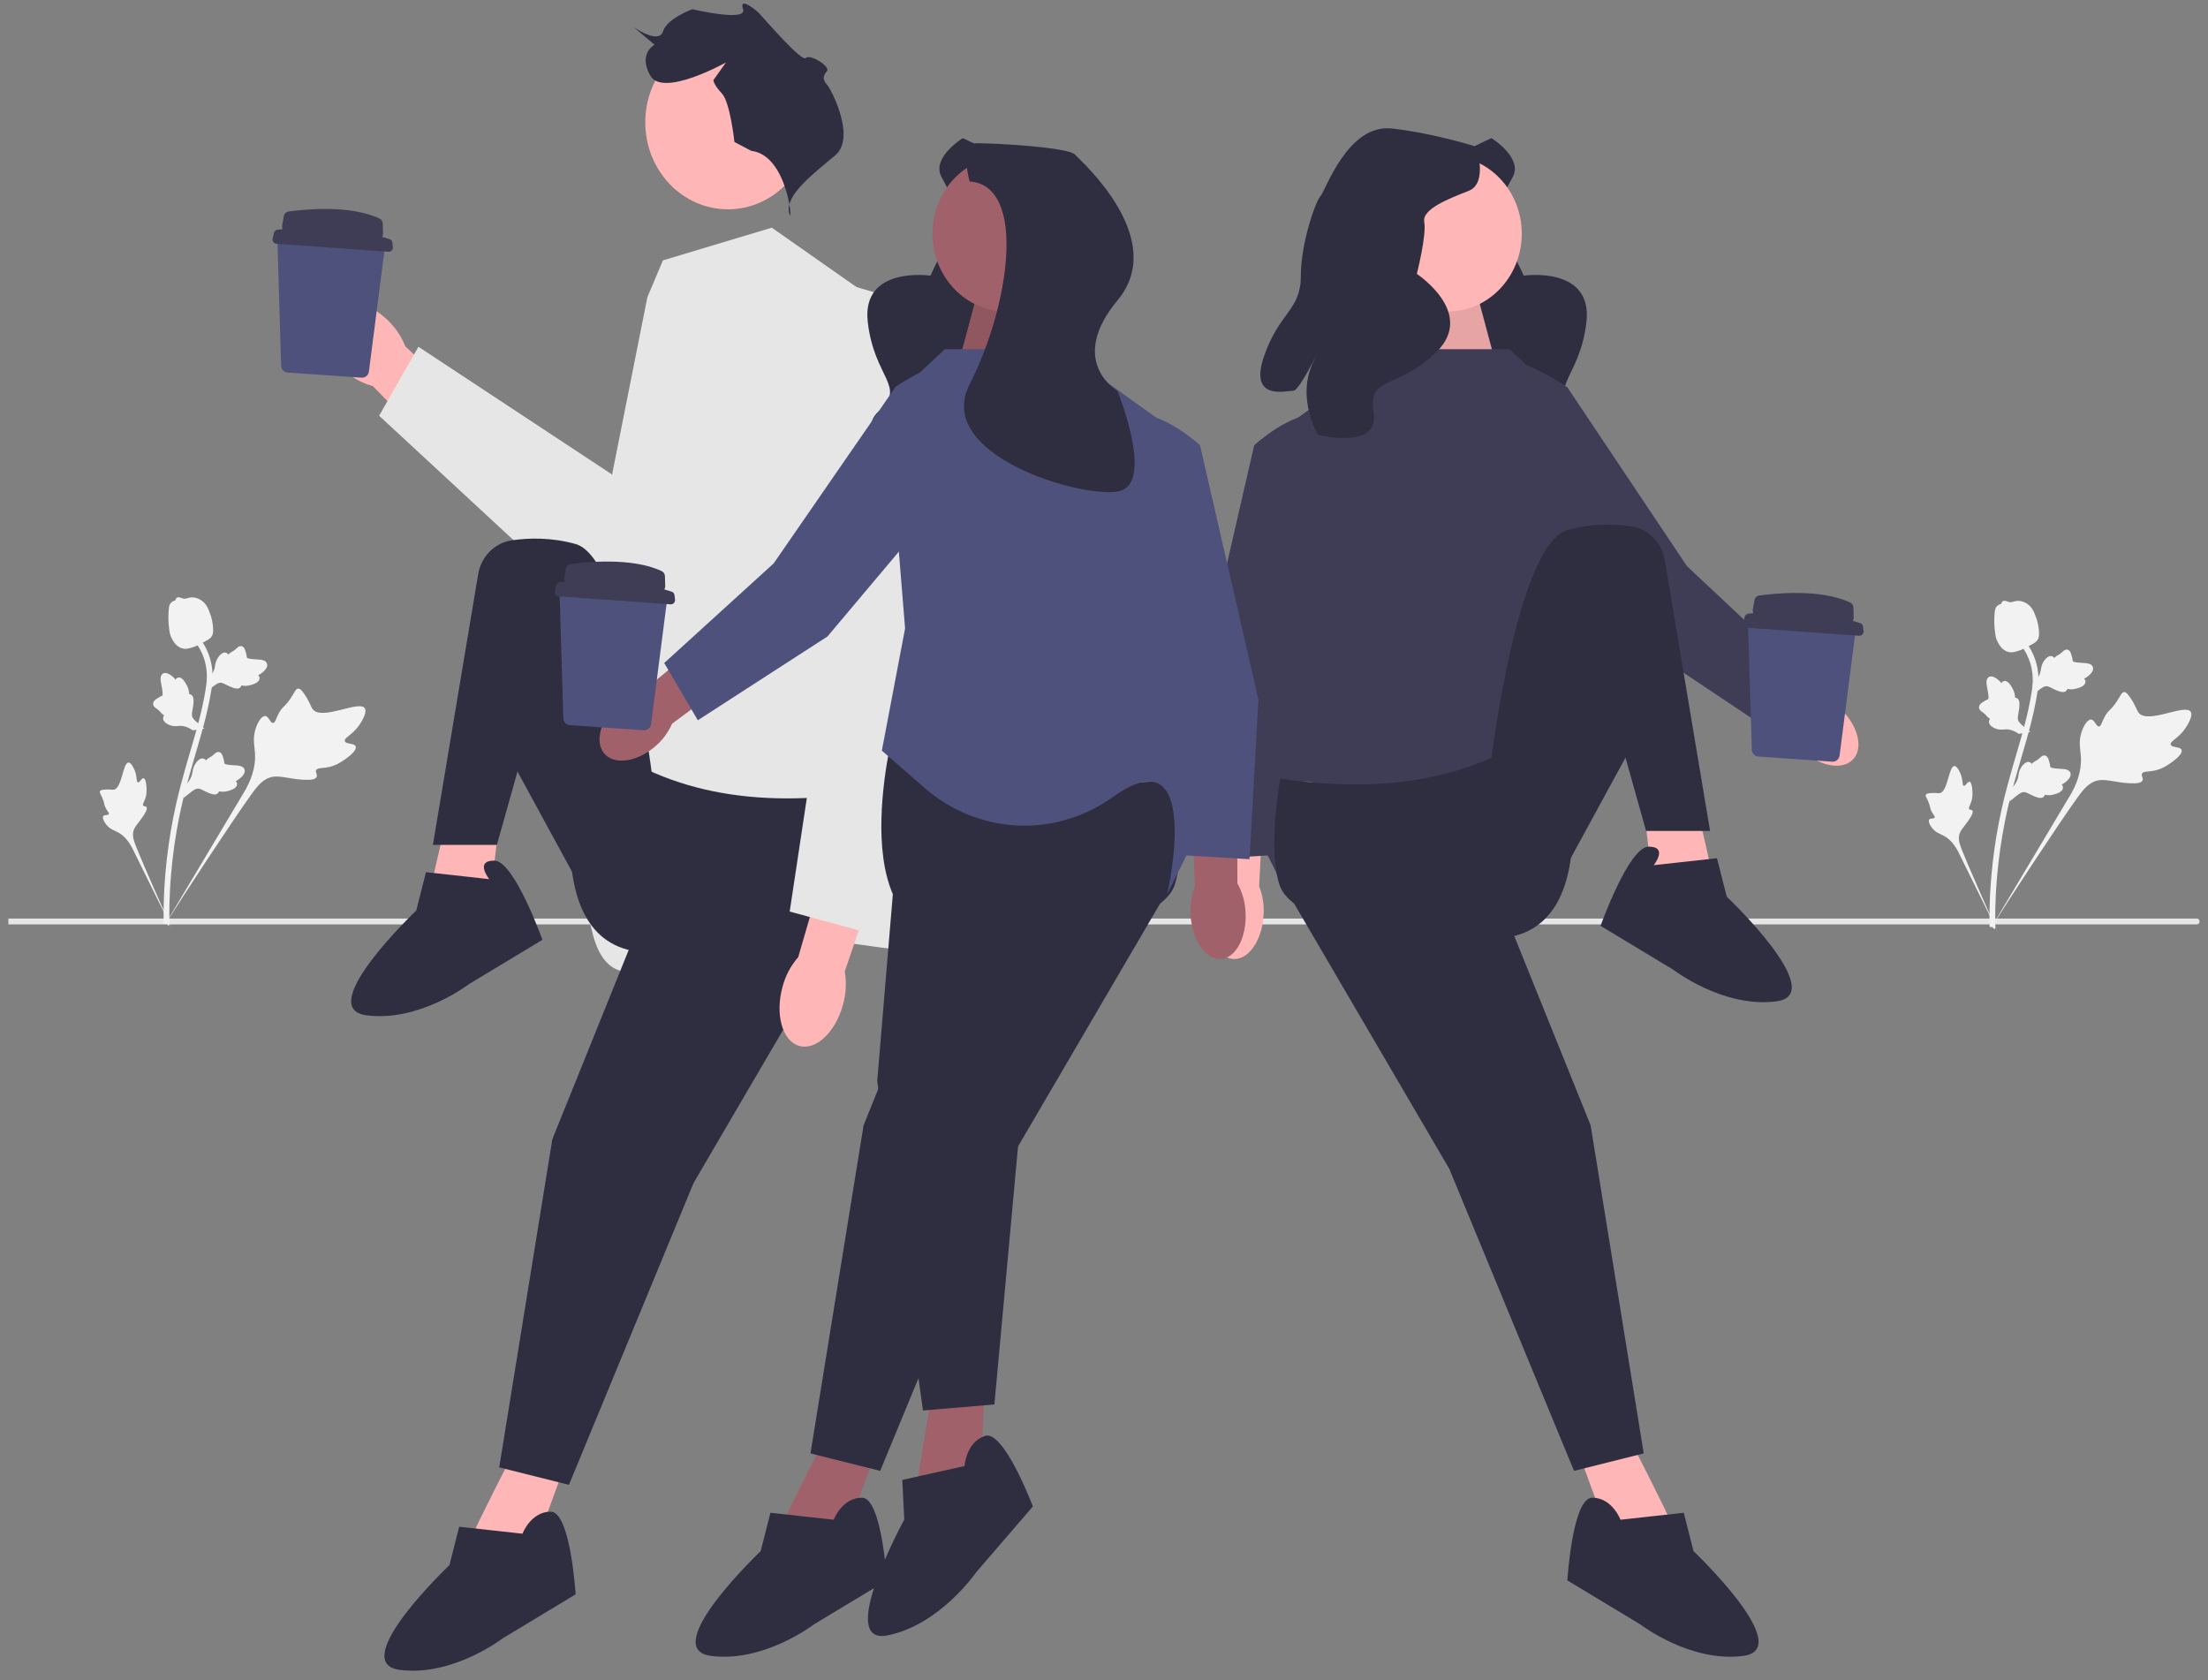 <svg width="184" height="140" viewBox="0 0 184 140" fill="none" xmlns="http://www.w3.org/2000/svg">
<rect x="0" y="0" width="184" height="140" fill="#808080" stroke="none"/>
<g clip-path="url(#clip0_23_3565)">
<path d="M183.3 76.781C183.3 76.916 183.196 77.025 183.068 77.025H0.7V76.537H183.068C183.196 76.537 183.3 76.646 183.3 76.781V76.781Z" fill="#E6E6E6"/>
<path d="M60.663 17.441C64.47 17.441 67.555 14.197 67.555 10.195C67.555 6.192 64.47 2.948 60.663 2.948C56.857 2.948 53.772 6.192 53.772 10.195C53.772 14.197 56.857 17.441 60.663 17.441Z" fill="#FFB6B6"/>
<path d="M64.315 18.97L55.244 21.695L53.948 24.761L51.032 39.409V62.574C51.032 62.574 47.468 70.749 49.412 77.903C51.49 85.549 58.808 76.524 64.315 77.554C69.823 78.584 78.571 79.606 78.571 79.606L73.387 54.739L72.091 24.421L64.315 18.97H64.315Z" fill="#E6E6E6"/>
<path d="M62.603 12.568L61.202 11.831C61.202 11.831 60.852 8.516 60.151 7.779C59.451 7.043 59.451 6.674 59.451 6.674L60.502 5.201C60.502 5.201 55.247 8.148 54.196 6.306C53.145 4.465 54.547 3.728 54.547 3.728L52.795 2.255C52.795 2.255 54.897 3.728 55.247 2.623C55.597 1.518 57.699 0.768 57.699 0.768C57.699 0.768 62.289 1.86 61.921 0.768C61.553 -0.324 62.954 0.781 63.304 1.15C63.654 1.518 66.807 5.201 67.157 4.833C67.507 4.465 69.259 5.57 68.909 5.938C68.558 6.306 68.558 6.674 68.909 7.043C69.259 7.411 71.361 11.463 69.609 12.936C67.858 14.409 65.406 16.251 65.756 17.724C66.106 19.197 65.756 12.936 62.603 12.568L62.603 12.568Z" fill="#2F2E41"/>
<path d="M28.63 30.812C26.861 29.209 26.214 26.95 27.185 25.766C28.155 24.583 30.376 24.923 32.145 26.527C32.86 27.158 33.421 27.959 33.781 28.865L41.195 35.758L38.044 39.346L31.07 32.17C30.165 31.929 29.329 31.463 28.63 30.812L28.63 30.812Z" fill="#FFB6B6"/>
<path d="M54.026 24.878L58.909 24.412L63.191 45.886C64.007 49.978 61.456 53.973 57.545 54.728L54.026 55.407L31.593 34.64L34.87 28.895L51.413 39.806L54.026 24.878V24.878Z" fill="#E6E6E6"/>
<path d="M43.124 120.379C43.124 120.379 39.251 127.942 39.527 127.651C39.804 127.361 44.507 129.106 44.507 129.106L47.273 121.543L43.124 120.379Z" fill="#FFB6B6"/>
<path d="M37.407 67.44C37.407 67.44 35.425 75.773 35.624 75.419C35.825 75.066 40.791 75.539 40.791 75.539L41.702 67.493L37.407 67.44H37.407Z" fill="#FFB6B6"/>
<path d="M71.895 66.039C63.143 67.331 55.237 66.204 48.795 60.894C48.795 60.894 44.092 77.474 52.668 79.219C61.244 80.965 70.789 77.965 71.895 75.056C73.002 72.147 71.895 66.039 71.895 66.039Z" fill="#2F2E41"/>
<path d="M55.573 71.275L46.028 94.927L41.602 122.27L47.412 123.725L57.803 98.563L71.895 74.474L55.573 71.275Z" fill="#2F2E41"/>
<path d="M54.328 64.53C54.328 64.53 52.115 46.495 47.965 45.331C45.942 44.764 44.051 44.819 42.643 45.024C41.225 45.231 40.094 46.371 39.846 47.854L36.075 70.402H41.407L43.124 64.293L47.689 72.674L54.328 64.53V64.53Z" fill="#2F2E41"/>
<path d="M40.772 73.256L35.499 72.674L34.686 75.874C34.686 75.874 26.11 84.019 30.536 84.601C34.963 85.182 39.112 81.983 39.112 81.983L45.201 78.31C45.201 78.31 42.847 71.711 41.187 71.711C39.527 71.711 40.772 73.256 40.772 73.256V73.256Z" fill="#2F2E41"/>
<path d="M43.539 127.797L38.266 127.215L37.453 130.415C37.453 130.415 28.876 138.56 33.303 139.141C37.729 139.723 41.879 136.523 41.879 136.523L47.968 132.851C47.968 132.851 47.55 125.961 45.89 125.961C44.23 125.961 43.539 127.797 43.539 127.797Z" fill="#2F2E41"/>
<path d="M70.236 83.762C69.6 86.054 67.96 87.568 66.573 87.142C65.185 86.716 64.576 84.513 65.212 82.22C65.454 81.3 65.903 80.455 66.519 79.754L69.329 70.076L73.621 71.56L70.395 80.943C70.557 81.882 70.502 82.849 70.236 83.762V83.762Z" fill="#FFB6B6"/>
<path d="M73.206 24.463L70.969 23.799V23.799C68.859 28.213 67.952 33.155 68.347 38.077L69.452 51.813L65.808 75.956L72.95 77.898L78.578 47.6L73.206 24.463V24.463Z" fill="#E6E6E6"/>
<path d="M29.645 62.209C29.547 61.894 28.804 62.033 28.733 61.751C28.662 61.47 29.375 61.234 29.921 60.442C30.02 60.3 30.641 59.4 30.403 59.021C29.951 58.304 26.809 60.091 26.055 59.088C25.89 58.868 25.822 58.49 25.329 57.787C25.133 57.508 25.007 57.372 24.857 57.376C24.643 57.382 24.567 57.663 24.232 58.171C23.729 58.933 23.547 58.838 23.216 59.462C22.97 59.926 22.941 60.222 22.764 60.24C22.513 60.264 22.409 59.687 22.102 59.665C21.789 59.642 21.476 60.212 21.321 60.658C21.03 61.494 21.21 62.133 21.25 62.77C21.294 63.463 21.192 64.476 20.476 65.777L13.728 77.081C15.178 74.777 19.291 68.493 20.948 66.188C21.427 65.522 21.941 64.854 22.733 64.728C23.494 64.607 24.422 65.004 25.715 64.981C25.867 64.978 26.287 64.965 26.39 64.731C26.474 64.537 26.264 64.368 26.34 64.186C26.443 63.942 26.904 64.047 27.532 63.884C27.975 63.77 28.276 63.581 28.535 63.418C28.613 63.369 29.776 62.629 29.645 62.209H29.645L29.645 62.209Z" fill="#F2F2F2"/>
<path d="M11.971 64.849C11.796 64.808 11.646 65.231 11.494 65.187C11.342 65.142 11.438 64.707 11.226 64.196C11.188 64.104 10.947 63.524 10.701 63.538C10.236 63.564 10.164 65.701 9.478 65.8C9.328 65.822 9.132 65.749 8.661 65.8C8.474 65.821 8.375 65.847 8.333 65.925C8.275 66.037 8.384 66.157 8.524 66.477C8.735 66.957 8.638 67.023 8.834 67.374C8.979 67.634 9.109 67.735 9.066 67.832C9.005 67.968 8.706 67.855 8.607 68.007C8.506 68.162 8.682 68.488 8.845 68.697C9.152 69.088 9.502 69.18 9.811 69.343C10.147 69.52 10.59 69.865 10.991 70.61L14.321 77.354C13.663 75.941 11.917 72.005 11.319 70.484C11.146 70.046 10.983 69.587 11.152 69.143C11.316 68.715 11.768 68.35 12.131 67.676C12.173 67.597 12.289 67.376 12.209 67.256C12.143 67.156 12.003 67.216 11.94 67.124C11.856 67.001 12.038 66.793 12.143 66.422C12.218 66.161 12.216 65.951 12.215 65.77C12.215 65.716 12.205 64.902 11.971 64.849V64.849L11.971 64.849Z" fill="#F2F2F2"/>
<path d="M15.293 66.494L15.398 65.478L15.462 65.414C15.759 65.119 15.945 64.806 16.014 64.485C16.025 64.433 16.034 64.382 16.043 64.329C16.078 64.12 16.121 63.86 16.312 63.591C16.419 63.44 16.701 63.101 16.993 63.219C17.072 63.25 17.125 63.304 17.162 63.361C17.171 63.351 17.181 63.341 17.191 63.331C17.317 63.202 17.405 63.155 17.49 63.109C17.555 63.074 17.622 63.038 17.736 62.943C17.786 62.9 17.826 62.863 17.86 62.831C17.962 62.735 18.093 62.622 18.273 62.667C18.463 62.721 18.528 62.912 18.571 63.038C18.648 63.263 18.672 63.418 18.688 63.521C18.694 63.558 18.7 63.601 18.705 63.614C18.747 63.725 19.269 63.753 19.465 63.765C19.907 63.79 20.289 63.812 20.381 64.13C20.447 64.358 20.31 64.606 19.961 64.887C19.852 64.975 19.744 65.035 19.649 65.08C19.707 65.138 19.753 65.217 19.756 65.324C19.763 65.578 19.515 65.772 19.021 65.904C18.898 65.937 18.733 65.98 18.516 65.969C18.415 65.964 18.325 65.948 18.249 65.932C18.238 65.978 18.217 66.025 18.18 66.07C18.07 66.203 17.892 66.236 17.651 66.162C17.384 66.084 17.174 65.978 16.988 65.884C16.826 65.803 16.686 65.733 16.569 65.715C16.35 65.682 16.147 65.824 15.903 66.013L15.293 66.494H15.293L15.293 66.494Z" fill="#F2F2F2"/>
<path d="M17.035 60.707L16.073 60.858L15.998 60.809C15.652 60.582 15.317 60.472 15.003 60.483C14.953 60.485 14.903 60.489 14.853 60.493C14.652 60.511 14.402 60.533 14.105 60.407C13.94 60.337 13.556 60.135 13.591 59.809C13.6 59.721 13.635 59.653 13.678 59.601C13.667 59.594 13.655 59.587 13.643 59.579C13.493 59.484 13.427 59.406 13.364 59.331C13.315 59.274 13.265 59.214 13.148 59.123C13.096 59.083 13.051 59.051 13.014 59.025C12.899 58.946 12.762 58.841 12.758 58.647C12.76 58.44 12.919 58.325 13.024 58.249C13.212 58.114 13.348 58.05 13.438 58.008C13.472 57.993 13.509 57.976 13.52 57.967C13.611 57.897 13.505 57.358 13.466 57.156C13.377 56.7 13.3 56.306 13.569 56.132C13.762 56.007 14.025 56.084 14.372 56.367C14.481 56.455 14.564 56.55 14.629 56.635C14.668 56.561 14.728 56.494 14.826 56.464C15.058 56.393 15.3 56.596 15.546 57.065C15.608 57.182 15.69 57.339 15.734 57.562C15.755 57.667 15.763 57.761 15.768 57.843C15.813 57.843 15.862 57.852 15.913 57.879C16.062 57.957 16.139 58.129 16.131 58.394C16.127 58.684 16.082 58.925 16.044 59.138C16.01 59.323 15.982 59.483 15.994 59.607C16.02 59.837 16.202 60.008 16.437 60.208L17.035 60.707H17.035L17.035 60.707Z" fill="#F2F2F2"/>
<path d="M17.164 57.672L17.269 56.656L17.333 56.592C17.63 56.297 17.816 55.984 17.886 55.662C17.897 55.611 17.905 55.559 17.914 55.507C17.949 55.298 17.992 55.038 18.183 54.768C18.29 54.618 18.573 54.278 18.864 54.397C18.943 54.428 18.996 54.482 19.033 54.539C19.042 54.529 19.052 54.519 19.062 54.508C19.188 54.38 19.276 54.332 19.361 54.287C19.426 54.252 19.494 54.216 19.608 54.12C19.658 54.078 19.698 54.04 19.731 54.008C19.834 53.913 19.965 53.8 20.144 53.844C20.334 53.899 20.399 54.09 20.442 54.216C20.52 54.441 20.543 54.596 20.559 54.699C20.565 54.736 20.571 54.778 20.576 54.792C20.618 54.902 21.14 54.931 21.337 54.943C21.778 54.968 22.161 54.99 22.253 55.308C22.319 55.535 22.181 55.783 21.832 56.065C21.724 56.152 21.615 56.213 21.52 56.258C21.578 56.316 21.625 56.395 21.628 56.502C21.634 56.755 21.387 56.95 20.892 57.081C20.769 57.114 20.604 57.158 20.388 57.147C20.286 57.142 20.197 57.125 20.12 57.11C20.109 57.156 20.088 57.203 20.051 57.248C19.941 57.38 19.763 57.414 19.522 57.339C19.256 57.261 19.045 57.155 18.859 57.062C18.697 56.981 18.557 56.911 18.44 56.892C18.222 56.86 18.018 57.002 17.775 57.19L17.164 57.672H17.164L17.164 57.672Z" fill="#F2F2F2"/>
<path d="M14.047 77.139L13.877 76.963L13.88 76.712L13.877 76.963L13.641 76.936C13.642 76.913 13.641 76.859 13.639 76.773C13.63 76.306 13.602 74.883 13.79 72.698C13.922 71.172 14.142 69.623 14.444 68.094C14.746 66.562 15.06 65.422 15.312 64.506C15.502 63.815 15.694 63.16 15.882 62.521C16.382 60.816 16.855 59.205 17.147 57.367C17.213 56.957 17.349 56.103 17.07 55.095C16.909 54.51 16.632 53.96 16.248 53.46L16.62 53.144C17.044 53.697 17.35 54.306 17.529 54.955C17.838 56.073 17.69 57.003 17.619 57.45C17.321 59.32 16.843 60.947 16.338 62.669C16.152 63.305 15.96 63.957 15.771 64.646C15.521 65.553 15.21 66.683 14.911 68.195C14.613 69.706 14.396 71.236 14.266 72.743C14.08 74.901 14.108 76.302 14.117 76.763C14.121 77.008 14.123 77.06 14.047 77.139V77.139L14.047 77.139Z" fill="#F2F2F2"/>
<path d="M15.228 54.038C15.209 54.034 15.19 54.029 15.17 54.023C14.778 53.907 14.464 53.571 14.235 53.024C14.128 52.767 14.103 52.496 14.053 51.956C14.045 51.873 14.01 51.452 14.053 50.894C14.081 50.529 14.118 50.382 14.212 50.267C14.317 50.139 14.458 50.066 14.608 50.029C14.612 49.981 14.627 49.933 14.657 49.889C14.779 49.703 14.985 49.779 15.096 49.819C15.153 49.84 15.223 49.867 15.301 49.881C15.425 49.904 15.499 49.881 15.611 49.847C15.718 49.814 15.851 49.773 16.035 49.777C16.398 49.782 16.667 49.954 16.755 50.01C17.222 50.305 17.383 50.775 17.57 51.32C17.607 51.429 17.73 51.824 17.758 52.332C17.779 52.699 17.733 52.849 17.681 52.956C17.574 53.176 17.41 53.279 17.003 53.494C16.578 53.719 16.365 53.832 16.191 53.89C15.784 54.024 15.528 54.109 15.228 54.038V54.038V54.038Z" fill="#F2F2F2"/>
<path d="M124.289 11.51C124.289 11.51 126.927 13.137 126.062 14.746C125.196 16.355 123.99 18.547 124.808 19.237C125.627 19.927 126.978 22.97 126.978 22.97C126.978 22.97 132.745 22.123 132.203 26.833C131.662 31.543 128.953 32.185 131.275 34.258C133.597 36.33 128.862 38.808 128.862 38.808C128.862 38.808 125.592 37.737 124.847 34.443C124.101 31.149 125.511 36.961 125.038 37.378C124.565 37.795 122.728 40.542 121.428 36.89C120.128 33.237 121.415 31.821 119.698 29.665C117.98 27.51 116.812 24.023 116.863 23.413C116.915 22.804 114.899 17.242 118.002 15.073C121.105 12.904 124.289 11.51 124.289 11.51V11.51Z" fill="#2F2E41"/>
<path d="M150.276 62.616C151.808 63.949 153.704 64.198 154.51 63.173C155.317 62.148 154.729 60.237 153.196 58.903C152.591 58.362 151.871 57.981 151.097 57.792L144.539 52.23L142.123 55.522L148.844 60.655C149.166 61.419 149.657 62.092 150.276 62.616V62.616Z" fill="#FFB6B6"/>
<path d="M130.621 32.284C130.621 32.284 125.474 28.665 123.789 30.439C122.103 32.214 122.506 36.646 122.506 36.646L136.002 53.185L146.705 60.337L149.574 55.613L140.577 47.171L130.621 32.284V32.284Z" fill="#3F3D56"/>
<path d="M123.077 24.445L124.944 31.423H114.695L118.07 22.824L123.077 24.445Z" fill="#FFB6B6"/>
<path opacity="0.1" d="M123.077 24.445L124.944 31.423H114.695L118.07 22.824L123.077 24.445Z" fill="black"/>
<path d="M100.725 75.972C100.593 78.058 101.509 79.821 102.772 79.909C104.035 79.997 105.165 78.378 105.297 76.291C105.361 75.458 105.234 74.622 104.927 73.851L105.381 65.005L101.429 64.869L101.4 73.604C100.999 74.326 100.767 75.137 100.725 75.972V75.972Z" fill="#FFB6B6"/>
<path d="M112.627 41.468C112.627 41.468 112.409 34.962 110.054 34.563C107.699 34.163 104.516 37.099 104.516 37.099L99.652 58.283L100.394 71.594L105.717 71.277L106.967 58.666L112.627 41.468V41.468Z" fill="#3F3D56"/>
<path d="M135.457 119.216C135.457 119.216 139.33 126.779 139.053 126.488C138.777 126.197 134.074 127.942 134.074 127.942L131.307 120.379L135.457 119.216Z" fill="#FFB6B6"/>
<path d="M141.173 66.276C141.173 66.276 143.156 74.609 142.956 74.255C142.756 73.902 137.789 74.376 137.789 74.376L136.879 66.329L141.173 66.276V66.276Z" fill="#FFB6B6"/>
<path d="M125.774 29.096H116.104L105.579 36.659L102.535 63.13L104.195 68.366L107.238 74.474C107.238 74.474 104.195 61.094 111.665 66.329C119.134 71.565 119.688 72.438 119.688 72.438L129.647 67.202L133.382 45.531L130.615 33.605L125.774 29.096Z" fill="#3F3D56"/>
<path d="M106.685 64.875C115.438 66.168 123.344 65.041 129.785 59.73C129.785 59.73 134.488 76.31 125.912 78.056C117.336 79.801 107.792 76.801 106.685 73.892C105.579 70.984 106.685 64.875 106.685 64.875Z" fill="#2F2E41"/>
<path d="M123.008 70.111L132.552 93.763L136.978 121.107L131.169 122.561L120.777 97.4L106.685 73.311L123.008 70.111Z" fill="#2F2E41"/>
<path d="M124.252 63.366C124.252 63.366 126.466 45.331 130.615 44.168C132.638 43.6 134.53 43.655 135.937 43.861C137.356 44.068 138.487 45.207 138.735 46.69L142.506 69.238H137.173L135.457 63.13L130.892 71.511L124.252 63.366V63.366Z" fill="#2F2E41"/>
<path d="M137.808 72.093L143.081 71.511L143.895 74.711C143.895 74.711 152.471 82.855 148.044 83.437C143.618 84.019 139.468 80.819 139.468 80.819L133.379 77.147C133.379 77.147 135.733 70.547 137.393 70.547C139.053 70.547 137.808 72.093 137.808 72.093V72.093Z" fill="#2F2E41"/>
<path d="M135.042 126.633L140.315 126.052L141.128 129.251C141.128 129.251 149.704 137.396 145.278 137.978C140.852 138.56 136.702 135.36 136.702 135.36L130.613 131.687C130.613 131.687 131.03 124.797 132.69 124.797C134.35 124.797 135.042 126.633 135.042 126.633Z" fill="#2F2E41"/>
<path d="M120.642 25.961C124.051 25.961 126.814 23.055 126.814 19.471C126.814 15.887 124.051 12.981 120.642 12.981C117.233 12.981 114.469 15.887 114.469 19.471C114.469 23.055 117.233 25.961 120.642 25.961Z" fill="#FFB6B6"/>
<path d="M123.008 12.224C123.008 12.224 124.037 15.253 122.391 15.902C120.745 16.551 118.481 17.416 118.687 18.498C118.893 19.579 118.07 22.824 118.07 22.824C118.07 22.824 123.008 26.069 119.716 29.314C116.424 32.559 113.955 31.222 114.47 34.378C114.984 37.535 109.84 36.236 109.84 36.236C109.84 36.236 107.989 33.208 109.429 30.179C110.869 27.151 108.4 32.559 107.783 32.559C107.166 32.559 104.08 33.424 105.314 29.747C106.549 26.069 108.4 25.853 108.4 23.041C108.4 20.228 109.635 16.767 110.046 16.334C110.458 15.902 112.309 10.277 116.013 10.71C119.716 11.143 123.008 12.224 123.008 12.224V12.224Z" fill="#2F2E41"/>
<path d="M69.061 119.216C69.061 119.216 65.188 126.779 65.464 126.488C65.741 126.197 70.444 127.942 70.444 127.942L73.21 120.379L69.061 119.216V119.216Z" fill="#A0616A"/>
<path d="M97.832 64.875C89.08 66.168 81.174 65.041 74.732 59.73C74.732 59.73 70.029 76.31 78.605 78.056C87.181 79.801 96.726 76.801 97.832 73.892C98.939 70.984 97.832 64.875 97.832 64.875Z" fill="#2F2E41"/>
<path d="M81.51 70.111L71.966 93.763L67.539 121.107L73.349 122.561L83.741 97.4L97.832 73.311L81.51 70.111Z" fill="#2F2E41"/>
<path d="M69.476 126.633L64.203 126.052L63.389 129.251C63.389 129.251 54.813 137.396 59.24 137.978C63.666 138.56 67.816 135.36 67.816 135.36L73.905 131.687C73.905 131.687 73.487 124.797 71.827 124.797C70.168 124.797 69.476 126.633 69.476 126.633V126.633Z" fill="#2F2E41"/>
<path d="M77.806 115.237C77.806 115.237 76.341 123.687 76.519 123.321C76.697 122.954 81.682 123.089 81.682 123.089L82.095 114.997L77.806 115.237Z" fill="#A0616A"/>
<path d="M75.241 64.489L73.102 90.084L76.914 117.529L82.867 117.028L85.369 89.723L91.706 62.238L75.241 64.489Z" fill="#2F2E41"/>
<path d="M80.377 122.158L75.191 123.315L75.356 126.622C75.356 126.622 69.588 137.152 73.969 136.269C78.35 135.387 81.359 130.997 81.359 130.997L86.073 125.528C86.073 125.528 83.654 119.11 82.075 119.648C80.496 120.187 80.377 122.158 80.377 122.158V122.158Z" fill="#2F2E41"/>
<path d="M80.229 11.51C80.229 11.51 77.591 13.137 78.456 14.746C79.321 16.355 80.528 18.547 79.709 19.237C78.891 19.927 77.54 22.97 77.54 22.97C77.54 22.97 71.773 22.123 72.314 26.833C72.856 31.543 75.565 32.185 73.243 34.258C70.921 36.33 75.656 38.808 75.656 38.808C75.656 38.808 78.925 37.737 79.671 34.443C80.417 31.149 79.006 36.961 79.48 37.378C79.953 37.795 81.79 40.542 83.09 36.89C84.39 33.237 83.102 31.821 84.82 29.665C86.538 27.51 87.706 24.023 87.654 23.413C87.603 22.804 89.619 17.242 86.516 15.073C83.413 12.904 80.229 11.51 80.229 11.51V11.51Z" fill="#2F2E41"/>
<path d="M81.441 24.445L79.573 31.423H89.823L86.448 22.824L81.441 24.445Z" fill="#A0616A"/>
<path opacity="0.1" d="M81.441 24.445L79.573 31.423H89.823L86.448 22.824L81.441 24.445Z" fill="black"/>
<path d="M103.792 75.972C103.925 78.058 103.008 79.821 101.746 79.909C100.483 79.997 99.353 78.378 99.22 76.291C99.157 75.458 99.284 74.622 99.591 73.851L99.136 65.005L103.089 64.869L103.117 73.604C103.519 74.326 103.75 75.137 103.792 75.972H103.792Z" fill="#A0616A"/>
<path d="M91.89 41.468C91.89 41.468 92.109 34.962 94.464 34.563C96.818 34.163 100.002 37.099 100.002 37.099L104.866 58.283L104.124 71.594L98.8 71.277L97.551 58.666L91.89 41.468V41.468Z" fill="#4F517D"/>
<path d="M78.744 29.096H88.413L98.939 36.659L101.982 63.13L100.322 68.366L97.279 74.474C97.279 74.474 100.322 61.094 92.853 66.329C92.778 66.382 92.704 66.434 92.631 66.485C87.823 69.862 81.478 69.515 77.027 65.634L73.487 62.548L75.424 52.367L73.902 33.605L78.744 29.096V29.096Z" fill="#4F517D"/>
<path d="M54.548 62.237C52.997 63.545 51.098 63.764 50.306 62.726C49.514 61.688 50.13 59.787 51.681 58.478C52.294 57.946 53.019 57.577 53.796 57.4L60.434 51.944L62.803 55.274L56.008 60.299C55.675 61.058 55.174 61.723 54.548 62.237V62.237Z" fill="#A0616A"/>
<path d="M74.639 32.222C74.639 32.222 79.837 28.686 81.497 30.487C83.156 32.288 82.69 36.714 82.69 36.714L68.956 53.035L58.152 60.016L55.351 55.246L64.469 46.949L74.639 32.222V32.222Z" fill="#4F517D"/>
<path d="M83.876 25.961C87.285 25.961 90.048 23.055 90.048 19.471C90.048 15.887 87.285 12.981 83.876 12.981C80.467 12.981 77.704 15.887 77.704 19.471C77.704 23.055 80.467 25.961 83.876 25.961Z" fill="#A0616A"/>
<path d="M80.803 15.121C80.803 15.121 79.894 11.934 81.409 11.934C82.925 11.934 88.987 12.253 89.593 12.89C90.2 13.528 97.373 19.925 93.129 25.024C88.886 30.123 93.129 32.587 93.129 32.587C93.129 32.587 96.262 40.298 93.231 40.936C90.2 41.573 77.766 37.929 80.803 32.012C84.099 25.592 85.632 15.458 80.803 15.121L80.803 15.121Z" fill="#2F2E41"/>
<path d="M181.803 62.5C181.705 62.185 180.962 62.324 180.891 62.042C180.819 61.761 181.532 61.525 182.079 60.733C182.177 60.59 182.798 59.691 182.56 59.312C182.109 58.595 178.967 60.382 178.213 59.379C178.047 59.159 177.979 58.781 177.486 58.078C177.29 57.798 177.164 57.663 177.014 57.667C176.801 57.673 176.724 57.954 176.389 58.462C175.886 59.224 175.705 59.129 175.373 59.753C175.128 60.217 175.098 60.513 174.921 60.531C174.67 60.555 174.566 59.978 174.26 59.956C173.947 59.933 173.634 60.503 173.479 60.949C173.187 61.785 173.368 62.424 173.408 63.061C173.451 63.754 173.349 64.767 172.634 66.068L165.886 77.372C167.335 75.068 171.449 68.784 173.106 66.479C173.584 65.813 174.099 65.145 174.89 65.019C175.652 64.898 176.579 65.295 177.873 65.272C178.024 65.269 178.445 65.256 178.547 65.021C178.632 64.828 178.422 64.659 178.498 64.477C178.6 64.233 179.061 64.338 179.69 64.175C180.133 64.061 180.434 63.872 180.693 63.709C180.771 63.66 181.933 62.92 181.803 62.5V62.5V62.5Z" fill="#F2F2F2"/>
<path d="M164.129 65.139C163.953 65.099 163.804 65.522 163.651 65.478C163.5 65.433 163.595 64.998 163.383 64.487C163.345 64.395 163.104 63.815 162.859 63.829C162.394 63.855 162.321 65.991 161.636 66.091C161.485 66.113 161.289 66.039 160.819 66.091C160.632 66.112 160.532 66.138 160.491 66.216C160.432 66.328 160.541 66.448 160.682 66.768C160.892 67.247 160.795 67.314 160.991 67.665C161.137 67.925 161.267 68.026 161.224 68.122C161.163 68.259 160.863 68.146 160.764 68.298C160.663 68.453 160.839 68.779 161.003 68.987C161.309 69.379 161.659 69.47 161.968 69.634C162.304 69.811 162.748 70.156 163.148 70.9L166.478 77.644C165.821 76.232 164.074 72.296 163.476 70.775C163.304 70.336 163.14 69.878 163.31 69.434C163.473 69.005 163.926 68.641 164.288 67.967C164.331 67.888 164.446 67.667 164.366 67.547C164.3 67.447 164.161 67.507 164.098 67.415C164.013 67.292 164.195 67.084 164.301 66.713C164.375 66.451 164.374 66.242 164.373 66.061C164.372 66.007 164.362 65.193 164.129 65.139V65.139V65.139Z" fill="#F2F2F2"/>
<path d="M167.45 66.785L167.555 65.769L167.619 65.705C167.916 65.41 168.102 65.097 168.172 64.775C168.183 64.724 168.191 64.673 168.2 64.62C168.235 64.411 168.278 64.151 168.469 63.882C168.576 63.731 168.859 63.392 169.151 63.51C169.229 63.541 169.282 63.595 169.319 63.652C169.329 63.642 169.338 63.632 169.348 63.621C169.474 63.493 169.562 63.446 169.647 63.4C169.712 63.365 169.78 63.329 169.894 63.233C169.944 63.191 169.984 63.154 170.018 63.122C170.12 63.026 170.251 62.913 170.43 62.958C170.62 63.012 170.685 63.203 170.729 63.329C170.806 63.554 170.83 63.709 170.845 63.812C170.851 63.849 170.858 63.892 170.863 63.905C170.904 64.016 171.426 64.044 171.623 64.056C172.065 64.081 172.447 64.103 172.539 64.421C172.605 64.648 172.467 64.897 172.118 65.178C172.01 65.266 171.901 65.326 171.806 65.371C171.865 65.429 171.911 65.508 171.914 65.615C171.92 65.869 171.673 66.063 171.178 66.195C171.055 66.228 170.89 66.271 170.674 66.26C170.572 66.255 170.483 66.239 170.407 66.223C170.395 66.269 170.375 66.316 170.337 66.361C170.227 66.493 170.049 66.527 169.808 66.453C169.542 66.374 169.331 66.268 169.146 66.175C168.983 66.094 168.843 66.024 168.726 66.005C168.508 65.973 168.304 66.115 168.061 66.303L167.45 66.785H167.45V66.785Z" fill="#F2F2F2"/>
<path d="M169.192 60.998L168.231 61.149L168.156 61.1C167.809 60.873 167.474 60.763 167.161 60.774C167.111 60.776 167.061 60.78 167.01 60.784C166.809 60.802 166.559 60.824 166.263 60.698C166.097 60.628 165.713 60.426 165.748 60.099C165.757 60.011 165.793 59.944 165.836 59.892C165.824 59.885 165.813 59.878 165.801 59.87C165.65 59.775 165.584 59.697 165.521 59.622C165.472 59.565 165.422 59.505 165.305 59.414C165.254 59.373 165.209 59.342 165.171 59.316C165.057 59.236 164.92 59.132 164.916 58.938C164.918 58.731 165.076 58.616 165.182 58.54C165.369 58.405 165.505 58.341 165.596 58.299C165.629 58.284 165.666 58.267 165.678 58.258C165.768 58.188 165.662 57.649 165.623 57.447C165.534 56.991 165.458 56.597 165.727 56.422C165.919 56.298 166.182 56.374 166.53 56.658C166.638 56.746 166.721 56.841 166.787 56.926C166.825 56.852 166.886 56.785 166.984 56.755C167.216 56.684 167.457 56.887 167.704 57.356C167.765 57.473 167.847 57.63 167.892 57.853C167.913 57.958 167.92 58.052 167.926 58.134C167.97 58.134 168.019 58.143 168.07 58.169C168.22 58.248 168.296 58.42 168.288 58.684C168.284 58.975 168.24 59.216 168.201 59.429C168.168 59.614 168.139 59.774 168.152 59.898C168.177 60.128 168.359 60.299 168.595 60.499L169.192 60.998H169.192V60.998Z" fill="#F2F2F2"/>
<path d="M169.322 57.963L169.426 56.947L169.491 56.883C169.788 56.588 169.973 56.275 170.043 55.953C170.054 55.902 170.063 55.85 170.072 55.798C170.106 55.589 170.149 55.329 170.34 55.059C170.447 54.909 170.73 54.569 171.022 54.688C171.101 54.719 171.154 54.773 171.191 54.83C171.2 54.82 171.209 54.81 171.22 54.799C171.345 54.67 171.434 54.623 171.519 54.578C171.584 54.543 171.651 54.507 171.765 54.411C171.815 54.369 171.855 54.331 171.889 54.299C171.991 54.203 172.122 54.091 172.301 54.135C172.492 54.19 172.557 54.381 172.6 54.507C172.677 54.732 172.701 54.887 172.717 54.989C172.722 55.027 172.729 55.069 172.734 55.083C172.775 55.193 173.298 55.222 173.494 55.234C173.936 55.259 174.318 55.281 174.41 55.599C174.476 55.826 174.339 56.074 173.99 56.356C173.881 56.443 173.772 56.504 173.678 56.549C173.736 56.607 173.782 56.685 173.785 56.793C173.792 57.046 173.544 57.241 173.05 57.372C172.927 57.405 172.761 57.449 172.545 57.438C172.443 57.433 172.354 57.416 172.278 57.401C172.267 57.446 172.246 57.494 172.208 57.539C172.098 57.671 171.921 57.705 171.679 57.63C171.413 57.552 171.203 57.446 171.017 57.353C170.855 57.272 170.715 57.202 170.597 57.183C170.379 57.151 170.176 57.293 169.932 57.481L169.322 57.963H169.322V57.963Z" fill="#F2F2F2"/>
<path d="M166.205 77.43L166.035 77.254L166.038 77.003L166.035 77.254L165.799 77.227C165.8 77.204 165.798 77.149 165.797 77.064C165.787 76.597 165.759 75.174 165.948 72.988C166.079 71.463 166.299 69.914 166.601 68.385C166.903 66.853 167.217 65.713 167.47 64.797C167.66 64.106 167.852 63.45 168.039 62.812C168.54 61.106 169.012 59.495 169.305 57.658C169.37 57.248 169.506 56.394 169.228 55.386C169.066 54.801 168.79 54.251 168.406 53.751L168.777 53.435C169.201 53.988 169.507 54.597 169.687 55.246C169.995 56.364 169.847 57.294 169.776 57.741C169.478 59.611 169.001 61.238 168.496 62.96C168.309 63.596 168.118 64.248 167.928 64.936C167.678 65.844 167.367 66.974 167.069 68.486C166.77 69.997 166.553 71.527 166.423 73.034C166.237 75.192 166.265 76.593 166.274 77.053C166.279 77.299 166.28 77.351 166.205 77.43V77.43V77.43Z" fill="#F2F2F2"/>
<path d="M167.386 54.329C167.366 54.325 167.347 54.32 167.328 54.314C166.936 54.198 166.621 53.862 166.393 53.315C166.286 53.058 166.26 52.787 166.21 52.247C166.202 52.164 166.167 51.743 166.21 51.184C166.238 50.82 166.275 50.673 166.37 50.558C166.475 50.43 166.616 50.357 166.765 50.32C166.769 50.272 166.784 50.224 166.814 50.179C166.937 49.994 167.142 50.07 167.254 50.11C167.31 50.131 167.38 50.158 167.459 50.172C167.583 50.194 167.657 50.172 167.768 50.138C167.875 50.105 168.009 50.064 168.192 50.068C168.556 50.073 168.824 50.245 168.913 50.301C169.38 50.596 169.541 51.066 169.727 51.611C169.764 51.72 169.887 52.115 169.916 52.623C169.936 52.989 169.891 53.139 169.838 53.247C169.731 53.467 169.568 53.57 169.161 53.785C168.736 54.01 168.523 54.123 168.348 54.181C167.941 54.315 167.686 54.4 167.386 54.329V54.329V54.329Z" fill="#F2F2F2"/>
<path d="M46.945 59.841L46.633 49.487C46.627 49.319 46.69 49.156 46.805 49.038C46.92 48.921 47.077 48.859 47.237 48.87L55.051 49.362C55.208 49.372 55.357 49.452 55.457 49.58C55.557 49.708 55.603 49.877 55.582 50.041L54.26 60.332C54.22 60.643 53.955 60.87 53.657 60.85L47.477 60.42C47.414 60.416 47.355 60.401 47.3 60.377C47.095 60.291 46.952 60.084 46.945 59.841V59.841Z" fill="#4F517D"/>
<path d="M46.642 48.519C46.752 48.507 46.898 48.492 47.074 48.476C47.027 48.384 47.008 48.275 47.028 48.164L47.167 47.388C47.203 47.187 47.358 47.032 47.551 47.005C48.701 46.844 52.658 46.405 55.15 47.593C55.306 47.668 55.407 47.831 55.411 48.011L55.434 48.838C55.437 48.941 55.409 49.035 55.359 49.114C55.566 49.173 55.773 49.234 55.978 49.302C56.106 49.344 56.198 49.464 56.213 49.604L56.252 49.956C56.277 50.18 56.102 50.372 55.889 50.357L46.547 49.694C46.335 49.679 46.187 49.465 46.238 49.248L46.345 48.79C46.38 48.643 46.499 48.535 46.642 48.519V48.519Z" fill="#3F3D56"/>
<path d="M23.429 30.461L23.117 20.108C23.112 19.94 23.175 19.776 23.29 19.659C23.404 19.542 23.562 19.48 23.721 19.49L31.535 19.983C31.693 19.993 31.841 20.072 31.942 20.201C32.042 20.329 32.087 20.497 32.066 20.662L30.744 30.952C30.704 31.264 30.44 31.491 30.142 31.47L23.962 31.041C23.899 31.036 23.839 31.022 23.784 30.998C23.58 30.911 23.437 30.705 23.429 30.461V30.461Z" fill="#4F517D"/>
<path d="M23.127 19.139C23.236 19.127 23.383 19.112 23.558 19.097C23.512 19.005 23.492 18.896 23.512 18.784L23.652 18.009C23.688 17.808 23.842 17.653 24.035 17.626C25.186 17.464 29.143 17.025 31.635 18.214C31.791 18.288 31.891 18.452 31.896 18.632L31.919 19.459C31.922 19.561 31.893 19.656 31.844 19.735C32.051 19.793 32.258 19.855 32.462 19.923C32.591 19.965 32.682 20.084 32.698 20.225L32.737 20.577C32.761 20.801 32.587 20.993 32.373 20.978L23.032 20.314C22.819 20.299 22.671 20.086 22.722 19.869L22.83 19.411C22.865 19.264 22.983 19.155 23.127 19.139V19.139Z" fill="#3F3D56"/>
<path d="M145.985 62.459L145.673 52.105C145.668 51.937 145.731 51.773 145.846 51.656C145.96 51.539 146.118 51.477 146.277 51.487L154.091 51.98C154.249 51.99 154.397 52.069 154.497 52.198C154.598 52.326 154.643 52.494 154.622 52.659L153.3 62.949C153.26 63.261 152.996 63.488 152.697 63.468L146.518 63.038C146.455 63.033 146.395 63.019 146.34 62.995C146.136 62.908 145.993 62.702 145.985 62.459V62.459Z" fill="#4F517D"/>
<path d="M145.683 51.137C145.792 51.124 145.939 51.11 146.114 51.094C146.067 51.002 146.048 50.893 146.068 50.782L146.208 50.006C146.244 49.805 146.398 49.65 146.591 49.623C147.742 49.462 151.699 49.023 154.191 50.211C154.347 50.286 154.447 50.449 154.452 50.629L154.475 51.456C154.478 51.559 154.449 51.653 154.4 51.732C154.607 51.791 154.813 51.852 155.018 51.92C155.147 51.962 155.238 52.081 155.254 52.222L155.293 52.574C155.317 52.798 155.143 52.99 154.929 52.975L145.588 52.312C145.375 52.297 145.227 52.083 145.278 51.866L145.386 51.408C145.421 51.261 145.539 51.152 145.683 51.136V51.137Z" fill="#3F3D56"/>
</g>
<defs>
<clipPath id="clip0_23_3565">
<rect width="182.6" height="138.913" fill="white" transform="translate(0.7 0.299)"/>
</clipPath>
</defs>
</svg>
